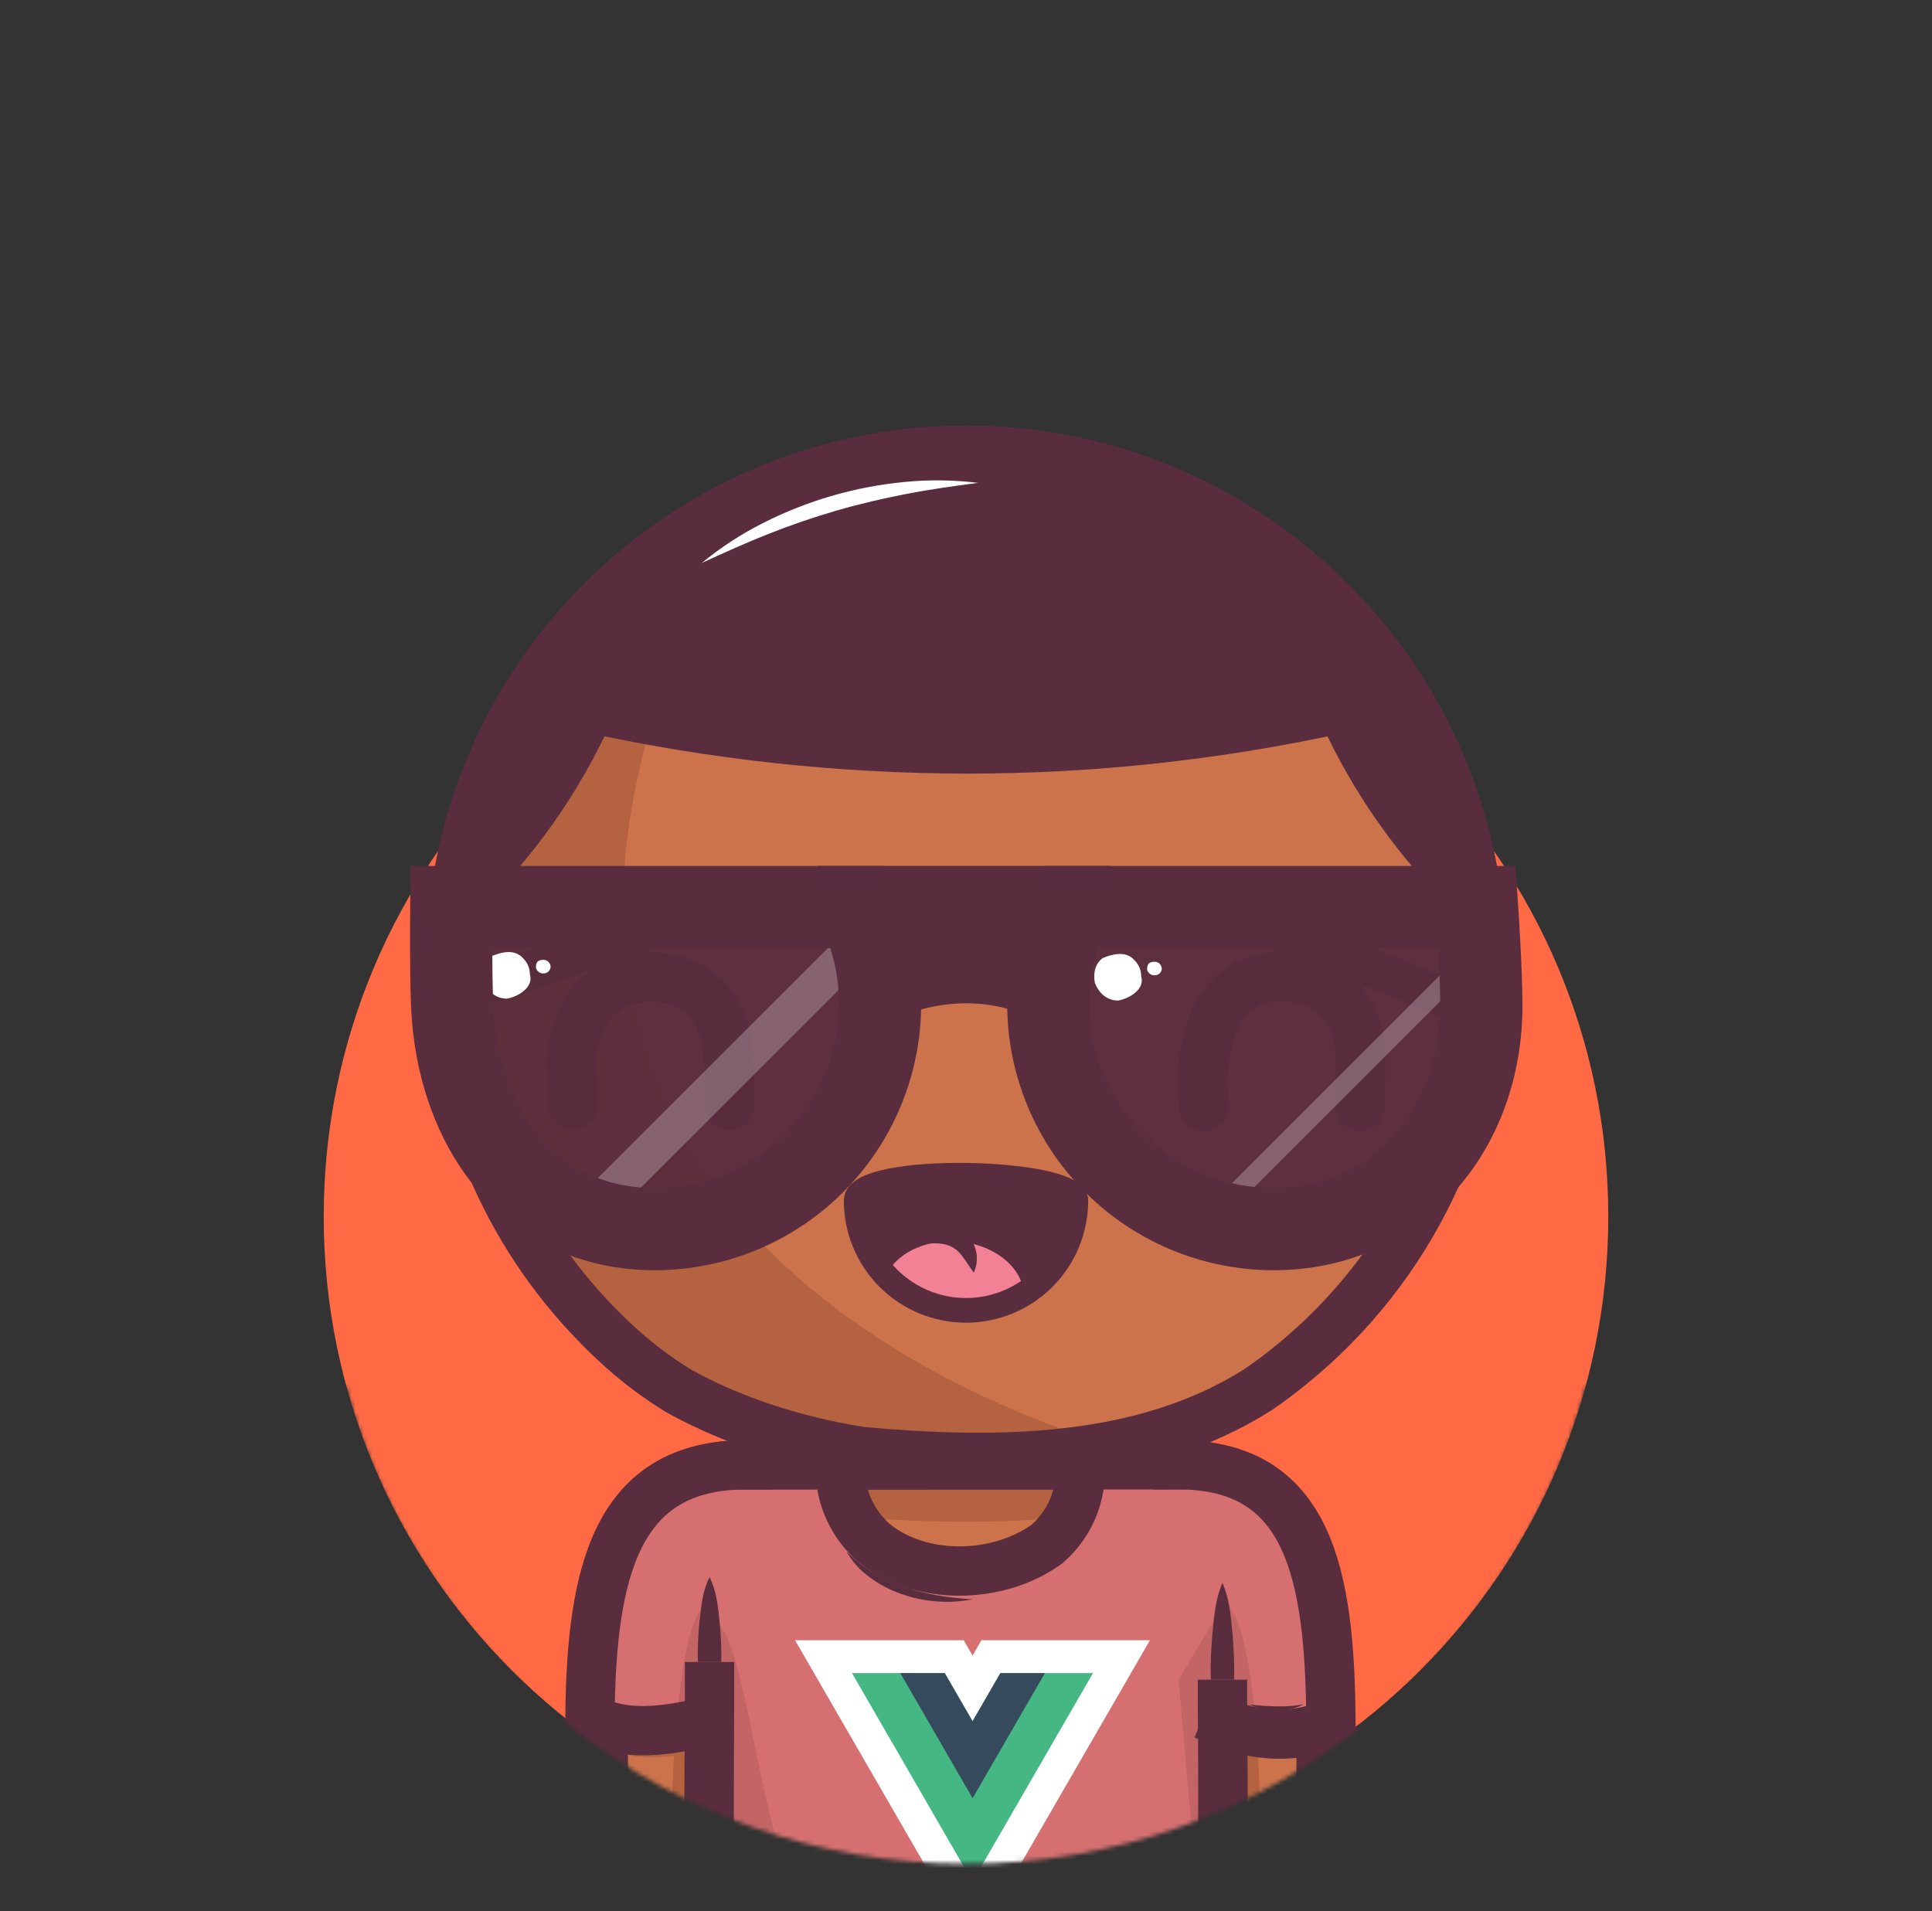 <svg width="470" height="465" viewBox="0 0 470 465" fill="none" xmlns="http://www.w3.org/2000/svg">
<rect x="0" y="0" width="470" height="465" fill="#333333" stroke="none"/>
<mask id="mask0_23_122" style="mask-type:alpha" maskUnits="userSpaceOnUse" x="0" y="0" width="470" height="454">
<path d="M470 0H0V337.388H84.224C102.263 404.264 162.925 453.45 235 453.45C307.075 453.45 367.737 404.264 385.776 337.388H470V0Z" fill="white"/>
</mask>
<g mask="url(#mask0_23_122)">
<path d="M235 452.131C321.293 452.131 391.248 382.222 391.248 295.984C391.248 209.747 321.293 139.837 235 139.837C148.707 139.837 78.752 209.747 78.752 295.984C78.752 382.222 148.707 452.131 235 452.131Z" fill="#FF6A45"/>
<path d="M286.7 356.369C329.357 356.369 320.54 410.027 320.949 469.697H286.7V356.369Z" fill="#CC734C"/>
<path d="M297.388 390.727L286.7 408.636L292.049 469.697H306.976C307.338 385.025 297.388 390.727 297.388 390.727Z" fill="#B56241"/>
<path d="M109.628 234.849C109.628 165.653 165.76 109.557 235 109.557C304.24 109.557 360.373 165.653 360.373 234.849C360.39 253.493 356.236 271.905 348.214 288.738C340.191 305.57 328.504 320.397 314.007 332.132C311.435 334.224 308.781 336.211 306.045 338.093C277.77 356.03 242.05 356.03 209.803 353.161C206.673 352.691 203.552 352.099 200.455 351.418C188.08 348.694 176.1 344.49 165.031 338.36C162.296 336.676 159.643 334.856 157.074 332.902C154.492 330.937 152.013 328.84 149.648 326.618C147.411 324.542 145.25 322.384 143.167 320.146C121.574 296.989 109.586 266.501 109.628 234.849V234.849Z" fill="#CC734C"/>
<path d="M126.717 298.013C127.046 298.577 127.37 299.141 127.709 299.695C127.911 300.033 128.122 300.362 128.334 300.7C128.644 301.203 128.954 301.705 129.274 302.199C129.499 302.555 129.744 302.903 129.96 303.251C130.27 303.72 130.58 304.19 130.9 304.66C131.14 305.017 131.37 305.374 131.633 305.731C131.943 306.2 132.254 306.632 132.573 307.083C132.827 307.445 133.09 307.802 133.349 308.164C133.607 308.525 133.979 309.033 134.289 309.465C134.599 309.897 134.829 310.183 135.102 310.54C135.374 310.897 135.746 311.386 136.075 311.808C136.404 312.231 136.634 312.518 136.916 312.87C137.198 313.222 137.579 313.697 137.912 314.105C138.246 314.514 138.491 314.805 138.782 315.153C139.073 315.5 139.459 315.961 139.802 316.36C140.145 316.759 140.399 317.05 140.699 317.393L141.743 318.567C142.048 318.91 142.359 319.244 142.683 319.582C143.087 320.024 143.496 320.46 143.905 320.892L144.474 321.494C145.08 322.123 145.691 322.752 146.311 323.372L146.434 323.499C147.04 324.1 147.656 324.697 148.271 325.289L149.014 325.993C149.46 326.411 149.907 326.829 150.358 327.243L150.903 327.741C151.373 328.182 151.885 328.614 152.379 329.046C153.914 330.383 155.481 331.666 157.079 332.893C159.645 334.847 162.298 336.666 165.036 338.351C176.105 344.457 188.066 348.684 200.46 351.409C203.557 352.09 206.678 352.677 209.808 353.151C229.595 354.913 250.698 355.584 270.57 351.705C238.972 342.409 87.228 287.802 182.736 120.938C181.458 121.525 180.198 122.131 178.948 122.76L178.671 122.896C178.097 123.183 177.524 123.479 176.955 123.779L176.485 124.028C174.718 124.968 172.97 125.94 171.254 126.955L170.831 127.203C170.286 127.528 169.746 127.856 169.205 128.19L168.796 128.443C167.117 129.492 165.464 130.577 163.838 131.699L163.33 132.051C162.818 132.408 162.315 132.765 161.812 133.126L161.502 133.347C160.477 134.096 159.465 134.853 158.466 135.62L158.174 135.846C157.704 136.212 157.234 136.588 156.764 136.968L156.214 137.41C155.744 137.79 155.274 138.171 154.804 138.561C153.812 139.383 152.835 140.228 151.871 141.083L151.336 141.553L150.071 142.703L149.46 143.258C148.119 144.51 146.808 145.789 145.526 147.095L144.878 147.757C144.507 148.143 144.135 148.528 143.769 148.918C143.552 149.148 143.336 149.387 143.125 149.613C142.479 150.302 141.843 151 141.216 151.708C141.005 151.947 140.789 152.177 140.577 152.431C140.244 152.811 139.915 153.197 139.586 153.582L138.876 154.422C138.556 154.803 138.237 155.183 137.936 155.568C137.682 155.878 137.428 156.193 137.179 156.508C136.676 157.133 136.183 157.757 135.694 158.387C135.44 158.715 135.186 159.044 134.937 159.378C134.688 159.711 134.373 160.125 134.096 160.505C133.819 160.885 133.593 161.186 133.349 161.529C133.104 161.872 132.818 162.257 132.559 162.623C132.114 163.25 131.675 163.884 131.243 164.526C131.008 164.868 130.773 165.221 130.543 165.568C130.313 165.916 130.026 166.348 129.772 166.743L129.072 167.828L128.282 169.1C128.08 169.425 127.878 169.749 127.681 170.073C127.262 170.758 126.858 171.449 126.454 172.139L125.88 173.154C125.627 173.6 125.373 174.051 125.124 174.502C124.936 174.845 124.748 175.188 124.564 175.531C124.264 176.09 123.968 176.653 123.671 177.217L123.107 178.316C122.807 178.917 122.506 179.514 122.21 180.12C122.055 180.444 121.895 180.772 121.74 181.101C121.495 181.613 121.27 182.13 121.021 182.647C120.875 182.957 120.734 183.267 120.593 183.586C120.245 184.359 119.905 185.142 119.573 185.934C119.47 186.179 119.371 186.428 119.267 186.672C119.018 187.268 118.774 187.865 118.534 188.466C118.407 188.781 118.285 189.095 118.163 189.405C117.928 189.997 117.693 190.594 117.482 191.19C117.383 191.449 117.284 191.707 117.19 191.965C116.896 192.789 116.606 193.612 116.321 194.436L116.057 195.234C115.851 195.861 115.649 196.487 115.451 197.113L115.169 198.01C114.948 198.734 114.732 199.457 114.525 200.185C114.478 200.34 114.431 200.495 114.389 200.655C114.145 201.519 113.91 202.386 113.684 203.257C113.609 203.534 113.543 203.816 113.472 204.093C113.308 204.746 113.148 205.399 113.002 206.056L112.805 206.878C112.603 207.771 112.406 208.663 112.222 209.56L112.152 209.922C111.992 210.72 111.835 211.519 111.682 212.317C111.63 212.604 111.583 212.886 111.531 213.172C111.409 213.872 111.292 214.581 111.184 215.286C111.146 215.525 111.104 215.755 111.071 216C110.93 216.916 110.803 217.836 110.681 218.762L110.61 219.372C110.516 220.119 110.431 220.87 110.352 221.622C110.323 221.904 110.291 222.186 110.262 222.472C110.187 223.261 110.117 224.055 110.051 224.849C110.051 225.013 110.023 225.173 110.013 225.318C109.944 226.258 109.883 227.205 109.83 228.16C109.83 228.409 109.83 228.663 109.797 228.912C109.766 229.651 109.737 230.388 109.712 231.124C109.712 231.401 109.712 231.678 109.712 231.955C109.712 232.918 109.675 233.886 109.675 234.853C109.675 234.853 109.675 234.886 109.675 234.9C109.675 235.943 109.675 236.976 109.712 238.01C109.712 238.367 109.741 238.724 109.75 239.081C109.773 239.771 109.797 240.462 109.83 241.152C109.83 241.57 109.882 241.983 109.905 242.401C109.943 243.026 109.976 243.651 110.023 244.28C110.056 244.75 110.098 245.168 110.135 245.609C110.187 246.201 110.234 246.793 110.295 247.38C110.338 247.85 110.394 248.291 110.441 248.747C110.507 249.315 110.568 249.888 110.638 250.457C110.695 250.926 110.76 251.396 110.822 251.842C110.897 252.397 110.972 252.955 111.057 253.51C111.127 253.979 111.202 254.449 111.277 254.919C111.362 255.464 111.451 256.013 111.545 256.558C111.63 257.028 111.715 257.497 111.804 257.967C111.903 258.507 112.006 259.047 112.109 259.583C112.213 260.118 112.302 260.522 112.401 260.992C112.514 261.527 112.626 262.058 112.749 262.589C112.871 263.12 112.955 263.528 113.068 263.965C113.19 264.496 113.322 265.022 113.454 265.543C113.585 266.065 113.684 266.459 113.801 266.91C113.942 267.436 114.083 267.958 114.229 268.479C114.351 268.949 114.478 269.381 114.61 269.827C114.76 270.348 114.915 270.865 115.08 271.382C115.244 271.898 115.352 272.269 115.493 272.716C115.634 273.162 115.822 273.744 115.992 274.256C116.161 274.768 116.283 275.135 116.433 275.571C116.612 276.083 116.791 276.595 116.974 277.107C117.129 277.535 117.279 277.967 117.444 278.394L118.027 279.93C118.191 280.348 118.351 280.771 118.497 281.189C118.703 281.701 118.915 282.218 119.127 282.73C119.296 283.133 119.46 283.542 119.634 283.946C119.855 284.472 120.104 284.989 120.316 285.51C120.49 285.895 120.659 286.285 120.833 286.67C121.077 287.215 121.336 287.751 121.585 288.286L122.092 289.366C122.379 289.958 122.675 290.541 122.971 291.128C123.122 291.424 123.263 291.724 123.418 292.02C124.32 293.777 125.26 295.51 126.238 297.22C126.374 297.44 126.548 297.727 126.717 298.013Z" fill="#B56241"/>
<path d="M109.628 234.849C109.628 165.653 165.76 109.557 235 109.557C304.24 109.557 360.373 165.653 360.373 234.849C360.39 253.493 356.236 271.905 348.214 288.738C340.191 305.57 328.504 320.397 314.007 332.132C311.435 334.224 308.781 336.211 306.045 338.093C277.77 356.03 242.05 356.03 209.803 353.161C206.673 352.691 203.552 352.099 200.455 351.418C188.08 348.694 176.1 344.49 165.031 338.36C162.296 336.676 159.643 334.856 157.074 332.902C154.492 330.937 152.013 328.84 149.648 326.618C147.411 324.542 145.25 322.384 143.167 320.146C121.574 296.989 109.586 266.501 109.628 234.849V234.849Z" stroke="#592D3D" stroke-width="12" stroke-miterlimit="10"/>
<path d="M181.477 356.369C138.815 356.369 147.637 410.027 147.228 469.697H181.477V356.369Z" fill="#CC734C"/>
<path d="M172.598 390.727L183.3 408.636L177.947 469.697H163.034C162.653 385.025 172.598 390.727 172.598 390.727Z" fill="#B56241"/>
<path d="M291.151 502.576H178.849C177.195 502.575 175.608 501.917 174.439 500.747C173.269 499.578 172.612 497.992 172.612 496.338V362.606C172.612 360.953 173.269 359.367 174.439 358.197C175.608 357.028 177.195 356.37 178.849 356.369H288.467C294.62 356.369 297.397 359.967 297.397 365.706V496.32C297.4 497.141 297.24 497.954 296.927 498.713C296.614 499.473 296.155 500.163 295.574 500.744C294.994 501.325 294.304 501.786 293.545 502.101C292.786 502.415 291.973 502.577 291.151 502.576V502.576Z" fill="#CC734C"/>
<path d="M295.654 360.079C295.185 359.504 294.789 358.873 294.474 358.2C293.345 357.317 292.003 356.748 290.582 356.552C289.883 356.444 289.175 356.39 288.467 356.392H178.849C177.199 356.393 175.616 357.048 174.447 358.212C173.278 359.377 172.619 360.957 172.612 362.606C186.242 367.5 211.759 370.234 235 370.234C264.638 370.234 284.059 365.842 295.654 360.079Z" fill="#B56241"/>
<path d="M286.7 356.369C329.357 356.369 320.54 410.027 320.949 469.697H297.388" stroke="#592D3D" stroke-width="12" stroke-miterlimit="10" stroke-linecap="square"/>
<path d="M181.477 356.369C138.815 356.369 147.637 410.027 147.228 469.697H170.761" stroke="#592D3D" stroke-width="12" stroke-miterlimit="10" stroke-linecap="square"/>
<path d="M178.849 356.416L288.467 356.369" stroke="#592D3D" stroke-width="12" stroke-miterlimit="10"/>
<path d="M178.849 502.576H233.661C182.36 502.576 186.233 393.991 172.612 393.991V496.319C172.61 497.14 172.769 497.952 173.082 498.711C173.394 499.47 173.853 500.159 174.432 500.74C175.011 501.322 175.7 501.783 176.458 502.098C177.216 502.413 178.028 502.575 178.849 502.576V502.576Z" fill="#B56241"/>
<path d="M169.792 404.339C169.703 402.615 169.741 400.891 169.816 399.172C169.891 397.453 170.037 395.72 170.22 394.005C170.314 393.141 170.408 392.282 170.525 391.417C170.643 390.553 170.756 389.694 170.925 388.829C171.258 387.041 171.826 385.303 172.612 383.663C173.399 385.303 173.966 387.041 174.3 388.829C174.469 389.694 174.591 390.553 174.699 391.417C174.807 392.282 174.911 393.141 175.005 394.005C175.183 395.729 175.324 397.453 175.404 399.172C175.484 400.891 175.522 402.62 175.432 404.339H169.792Z" fill="#592D3D"/>
<path d="M297.388 408.636V412.394C297.51 428.364 297.51 444.803 297.388 460.655C297.388 462.003 297.388 463.342 297.388 464.662V496.324C297.39 497.144 297.23 497.956 296.918 498.714C296.605 499.472 296.146 500.162 295.567 500.742C294.987 501.323 294.299 501.784 293.542 502.098C292.784 502.413 291.972 502.575 291.151 502.576H178.849C177.195 502.575 175.609 501.917 174.439 500.747C173.269 499.578 172.613 497.992 172.613 496.338V469.002C172.613 467.823 172.613 466.62 172.613 465.409C172.495 449.03 172.495 432.591 172.613 415.95V404.339" stroke="#592D3D" stroke-width="12" stroke-miterlimit="10"/>
<path d="M294.568 408.636C294.479 406.678 294.521 404.714 294.596 402.751C294.671 400.788 294.817 398.829 294.996 396.866C295.09 395.884 295.188 394.902 295.301 393.921C295.414 392.939 295.531 391.962 295.701 390.981C296.028 388.959 296.594 386.983 297.388 385.095C298.181 386.983 298.748 388.959 299.075 390.981C299.244 391.962 299.367 392.944 299.475 393.921C299.583 394.898 299.686 395.884 299.78 396.866C299.959 398.829 300.104 400.788 300.18 402.751C300.255 404.714 300.297 406.678 300.208 408.636H294.568Z" fill="#592D3D"/>
<path d="M268.22 395.696C268.323 391.258 273.963 389.379 276.783 392.197C277.241 392.665 277.603 393.218 277.847 393.825C278.092 394.432 278.214 395.082 278.207 395.736C278.201 396.39 278.065 397.037 277.808 397.639C277.551 398.241 277.178 398.787 276.71 399.245C276.242 399.703 275.689 400.064 275.081 400.308C274.474 400.553 273.824 400.675 273.169 400.668C272.514 400.661 271.867 400.526 271.265 400.269C270.662 400.012 270.116 399.64 269.658 399.172C269.2 398.716 268.838 398.175 268.591 397.578C268.344 396.981 268.218 396.342 268.22 395.696V395.696Z" fill="#592D3D"/>
<path d="M191.812 395.555C191.713 391.727 195.943 389.848 198.763 391.258C202.523 392.667 202.523 397.833 198.763 400.182C196.883 401.121 195.003 400.182 193.241 399.017C192.786 398.562 192.426 398.023 192.181 397.429C191.936 396.834 191.81 396.198 191.812 395.555V395.555Z" fill="#592D3D"/>
<path d="M235 390.68C235.336 391.565 235.573 392.485 235.705 393.423C235.845 394.331 235.922 395.247 235.935 396.166L236.076 401.657C236.119 403.484 236.175 405.316 236.194 407.148L236.274 412.629C236.382 419.942 236.377 427.265 236.405 434.582C236.434 441.9 236.49 449.218 236.405 456.536C236.363 460.195 236.264 463.854 236.156 467.513C236.109 469.34 236.02 471.172 235.841 472.999C235.682 474.845 235.404 476.679 235.009 478.49C234.615 476.679 234.337 474.845 234.178 472.999C233.999 471.172 233.91 469.34 233.863 467.513C233.755 463.854 233.656 460.195 233.614 456.536C233.52 449.218 233.614 441.9 233.614 434.582C233.614 427.265 233.614 419.951 233.698 412.634L233.778 407.138L233.933 401.652L234.088 396.166C234.106 395.247 234.184 394.331 234.323 393.423C234.446 392.486 234.673 391.566 235 390.68V390.68Z" fill="#B56241"/>
<path d="M199.854 414.743C200.551 414.411 201.289 414.175 202.048 414.038C202.774 413.902 203.51 413.823 204.248 413.803L208.643 413.648L217.432 413.456C223.288 413.366 229.139 413.343 235 413.329C240.861 413.315 246.717 413.254 252.573 413.329C255.502 413.371 258.43 413.47 261.362 413.578C262.824 413.629 264.291 413.719 265.752 413.892C267.237 414.057 268.706 414.336 270.147 414.728C268.707 415.123 267.237 415.401 265.752 415.56C264.291 415.738 262.824 415.828 261.362 415.874C258.43 415.983 255.502 416.076 252.573 416.119C246.717 416.208 240.861 416.119 235 416.119C229.139 416.119 223.283 416.119 217.422 416.048C214.494 416.02 211.566 415.926 208.643 415.813L204.248 415.654C203.511 415.634 202.777 415.555 202.053 415.419C201.293 415.292 200.553 415.065 199.854 414.743V414.743Z" fill="#B56241"/>
<path d="M207.933 429.481C208.488 429.217 209.081 429.041 209.691 428.96C210.254 428.881 210.824 428.857 211.392 428.89C212.516 428.937 213.639 428.965 214.762 428.988C217.009 429.04 219.255 429.059 221.502 429.068C226.028 429.068 230.474 429.106 235.019 428.97C239.564 428.833 244.071 428.768 248.593 428.786C250.853 428.786 253.114 428.847 255.37 428.899C256.506 428.914 257.64 428.988 258.768 429.12C259.928 429.248 261.072 429.488 262.185 429.838C261.098 430.265 259.971 430.58 258.82 430.778C257.699 430.98 256.568 431.114 255.431 431.182C253.166 431.346 250.901 431.487 248.64 431.567C244.109 431.736 239.583 431.717 235.066 431.778C232.806 431.778 230.55 431.882 228.261 431.825C225.972 431.769 223.706 431.764 221.436 431.68C219.166 431.595 216.887 431.407 214.621 431.172C213.484 431.046 212.356 430.905 211.223 430.75C210.651 430.68 210.088 430.547 209.545 430.355C208.962 430.158 208.417 429.862 207.933 429.481V429.481Z" fill="#B56241"/>
<path d="M206.297 446.151C206.855 445.823 207.461 445.585 208.093 445.447C208.682 445.31 209.283 445.233 209.888 445.216L213.474 445.066C215.867 444.982 218.264 444.911 220.656 444.874C225.44 444.803 230.225 444.803 235 444.803C239.775 444.803 244.569 444.723 249.354 444.803C251.746 444.845 254.139 444.944 256.531 445.052C257.731 445.092 258.928 445.196 260.117 445.362C261.342 445.53 262.547 445.815 263.717 446.212C262.551 446.602 261.35 446.881 260.131 447.044C258.941 447.214 257.742 447.319 256.54 447.358C254.148 447.466 251.756 447.565 249.363 447.607C244.579 447.701 239.79 447.635 235.005 447.607C230.22 447.579 225.436 447.579 220.651 447.49C218.259 447.443 215.862 447.358 213.47 447.26L209.883 447.086C209.279 447.067 208.677 446.989 208.088 446.851C207.458 446.715 206.853 446.478 206.297 446.151V446.151Z" fill="#B56241"/>
<path d="M318.566 425.71C318.665 408.279 317.997 392.798 314.933 380.905C310.2 368.994 301.688 361.892 286.7 361.892L297.411 425.076C297.411 425.076 307.996 429.885 318.566 425.71Z" fill="#B56241"/>
<path d="M322.613 420.75C322.077 421.193 321.494 421.575 320.874 421.891" stroke="#592D3D" stroke-width="12" stroke-miterlimit="10" stroke-linecap="square"/>
<path d="M153.272 380.398C150.062 392.408 149.512 408.171 149.634 425.959C158.987 429.97 173.331 424.949 173.331 424.949L181.477 362.836C166.968 362.822 158.32 369.351 153.272 380.398Z" fill="#B56241"/>
<path d="M288.467 356.369H262.989V356.416C262.989 358.53 262.762 360.639 262.312 362.705C262.093 363.71 261.82 364.702 261.494 365.678C260.454 368.592 258.858 371.277 256.794 373.583C256.135 374.322 255.429 375.017 254.679 375.664C242.849 384.212 224.049 384.682 212.623 375.391C211.392 374.317 210.273 373.121 209.282 371.822C207.224 369.121 205.766 366.013 205.005 362.705C204.782 361.683 204.614 360.65 204.502 359.61C204.384 358.549 204.326 357.483 204.328 356.416V356.369H178.849C177.195 356.37 175.608 357.028 174.439 358.197C173.269 359.367 172.612 360.953 172.612 362.606V496.32C172.61 497.14 172.769 497.953 173.082 498.711C173.394 499.47 173.853 500.16 174.432 500.741C175.011 501.322 175.7 501.783 176.458 502.098C177.216 502.413 178.028 502.575 178.849 502.576H291.151C292.806 502.575 294.392 501.917 295.561 500.747C296.731 499.578 297.388 497.992 297.388 496.338V365.706C297.388 359.967 294.62 356.369 288.467 356.369Z" fill="#D67070"/>
<path d="M286.7 356.369C316.564 356.369 321.198 382.672 321.433 418.918C312.691 424.376 298.445 419.534 298.445 419.534L286.7 356.369Z" fill="#D67070"/>
<path d="M297.388 390.727L286.7 408.636L292.049 469.697H297.505V420.073L305.627 421.431C302.962 387.533 297.388 390.727 297.388 390.727Z" fill="#C46565"/>
<path d="M181.476 356.369C152.44 356.369 145.836 381.638 145.357 416.33C154.287 425.658 172.617 418.481 172.617 418.481L181.476 356.369Z" fill="#D67070"/>
<path d="M172.598 390.727V418.5L164.462 420.524C167.127 387.589 172.598 390.727 172.598 390.727Z" fill="#C46565"/>
<path d="M286.7 356.369C318.383 356.369 323.572 382.808 323.783 419.205C311.469 425.043 298.445 419.534 298.445 419.534" stroke="#592D3D" stroke-width="12" stroke-miterlimit="10" stroke-linecap="square"/>
<path d="M181.477 356.369C150.085 356.369 143.839 382.061 143.52 417.767C153.22 424.71 172.594 418.5 172.594 418.5" stroke="#592D3D" stroke-width="12" stroke-miterlimit="10" stroke-linecap="square"/>
<path d="M178.849 502.576H233.661C182.36 502.576 186.233 393.991 172.612 393.991V496.319C172.61 497.14 172.769 497.952 173.082 498.711C173.394 499.47 173.853 500.159 174.432 500.74C175.011 501.322 175.7 501.783 176.458 502.098C177.216 502.413 178.028 502.575 178.849 502.576V502.576Z" fill="#C46565"/>
<path d="M169.792 404.339C169.703 402.615 169.741 400.891 169.816 399.172C169.891 397.453 170.037 395.72 170.22 394.005C170.314 393.141 170.408 392.282 170.525 391.417C170.643 390.553 170.756 389.694 170.925 388.829C171.258 387.041 171.826 385.303 172.612 383.663C173.4 385.303 173.965 387.04 174.295 388.829C174.469 389.694 174.591 390.553 174.699 391.417C174.807 392.282 174.911 393.141 175.005 394.005C175.183 395.729 175.324 397.453 175.404 399.172C175.484 400.891 175.522 402.62 175.432 404.339H169.792Z" fill="#592D3D"/>
<path d="M297.388 408.636V412.394C297.51 428.364 297.51 444.803 297.388 460.655C297.388 462.003 297.388 463.342 297.388 464.662V496.324C297.39 497.144 297.23 497.956 296.918 498.714C296.605 499.472 296.146 500.162 295.567 500.742C294.987 501.323 294.299 501.784 293.542 502.098C292.784 502.413 291.972 502.575 291.151 502.576H178.849C177.195 502.575 175.609 501.917 174.439 500.747C173.269 499.578 172.613 497.992 172.613 496.338V469.002C172.613 467.823 172.613 466.62 172.613 465.409C172.495 449.03 172.495 432.591 172.613 415.95V404.339" stroke="#592D3D" stroke-width="12" stroke-miterlimit="10"/>
<path d="M294.568 408.636C294.479 406.678 294.521 404.714 294.596 402.751C294.671 400.788 294.817 398.829 294.996 396.866C295.09 395.884 295.188 394.902 295.301 393.921C295.414 392.939 295.531 391.962 295.705 390.981C296.029 388.959 296.594 386.983 297.388 385.095C298.181 386.983 298.748 388.959 299.075 390.981C299.244 391.962 299.367 392.944 299.475 393.921C299.583 394.898 299.686 395.884 299.78 396.866C299.959 398.829 300.104 400.788 300.18 402.751C300.255 404.714 300.297 406.678 300.208 408.636H294.568Z" fill="#592D3D"/>
<path d="M178.849 356.416L288.467 356.369" stroke="#592D3D" stroke-width="12" stroke-miterlimit="10"/>
<path d="M262.989 356.416C262.99 358.53 262.763 360.639 262.312 362.705C262.093 363.71 261.82 364.702 261.494 365.678C260.454 368.592 258.858 371.277 256.794 373.583C256.136 374.322 255.429 375.017 254.679 375.664C242.849 384.212 224.049 384.682 212.624 375.391C211.393 374.317 210.273 373.121 209.282 371.822C207.224 369.121 205.766 366.013 205.005 362.705C204.782 361.683 204.614 360.649 204.502 359.609C204.385 358.549 204.327 357.483 204.328 356.416" stroke="#592D3D" stroke-width="12" stroke-miterlimit="10"/>
<path d="M236.598 389.092C233.755 389.664 230.846 389.838 227.955 389.609C225.038 389.404 222.161 388.81 219.401 387.843C216.625 386.892 214.01 385.523 211.646 383.785L210.772 383.123C210.485 382.897 210.208 382.653 209.931 382.409C209.372 381.934 208.849 381.419 208.366 380.868C207.401 379.784 206.553 378.602 205.837 377.341C206.843 378.348 207.9 379.303 209.005 380.201C209.277 380.426 209.555 380.647 209.827 380.859C210.1 381.07 210.405 381.244 210.692 381.441C210.979 381.638 211.265 381.836 211.562 382.019L212.459 382.564C214.857 383.983 217.392 385.157 220.026 386.068C222.665 386.99 225.377 387.689 228.134 388.158C230.937 388.616 233.762 388.928 236.598 389.092V389.092Z" fill="#592D3D"/>
<path d="M144.68 419.205C145.215 419.692 145.794 420.127 146.41 420.506" stroke="#592D3D" stroke-width="12" stroke-miterlimit="10" stroke-linecap="square"/>
<path d="M317.109 414.597C316.131 415.182 315.054 415.583 313.932 415.781C312.818 415.999 311.684 416.102 310.548 416.086C309.414 416.064 308.285 415.94 307.173 415.715C306.619 415.616 306.078 415.452 305.533 415.306C304.988 415.161 304.466 414.945 303.949 414.724C304.518 414.724 305.068 414.808 305.622 414.855L307.277 414.991C307.827 414.991 308.372 415.085 308.922 415.09C309.472 415.095 310.012 415.142 310.557 415.146C311.654 415.165 312.751 415.136 313.847 415.057C314.944 414.981 316.034 414.827 317.109 414.597V414.597Z" fill="#592D3D"/>
<path d="M243.366 407.049L236.598 418.763L229.83 407.049H207.27L236.579 457.776L265.888 407.049H243.366Z" stroke="white" stroke-width="16"/>
<path d="M243.366 407.049L236.598 418.763L229.83 407.049H207.27L236.579 457.776L265.888 407.049H243.366Z" fill="#44B783"/>
<path d="M243.366 407.049L236.598 418.763L229.83 407.049H219.02L236.607 437.49L254.195 407.049H243.366Z" fill="#364A5E"/>
<path d="M139.351 268.953V262.88C138.617 258.904 138.931 254.805 140.262 250.987C140.701 249.742 141.253 248.539 141.912 247.394C143.487 243.303 147.717 240.015 151.947 238.606C158.527 236.727 166.517 237.667 171.687 242.833C178.267 249.879 177.327 260.212 177.538 268.958" stroke="#592D3D" stroke-width="12" stroke-miterlimit="10" stroke-linecap="round"/>
<path d="M292.956 269.136C291.856 256.633 293.736 239.254 309.937 237.587C311.207 237.472 312.484 237.472 313.754 237.587C317.577 237.919 321.231 239.315 324.3 241.617C332.76 248.662 330.88 259.935 330.857 269.155" stroke="#592D3D" stroke-width="12" stroke-miterlimit="10" stroke-linecap="round"/>
<path d="M208.276 292.086C208.276 283.209 261.724 284.542 261.724 292.086C261.724 299.169 258.909 305.962 253.897 310.971C248.885 315.979 242.088 318.793 235 318.793C227.912 318.793 221.115 315.979 216.103 310.971C211.091 305.962 208.276 299.169 208.276 292.086V292.086Z" fill="#592D3D"/>
<path d="M232.65 302.015C224.684 301.546 217.737 305.186 215.425 310.573C219.27 314.633 224.292 317.384 229.785 318.44C235.277 319.496 240.963 318.803 246.041 316.459C247.097 315.972 248.119 315.415 249.1 314.791C248.668 308.164 241.608 302.57 232.65 302.015Z" fill="#F28195"/>
<path d="M208.276 292.086C208.276 283.209 261.724 284.542 261.724 292.086C261.724 299.169 258.909 305.962 253.897 310.971C248.885 315.979 242.088 318.793 235 318.793C227.912 318.793 221.115 315.979 216.103 310.971C211.091 305.962 208.276 299.169 208.276 292.086V292.086Z" stroke="#592D3D" stroke-width="6" stroke-miterlimit="10"/>
<path d="M224.717 297.065C224.928 297.013 225.013 296.99 225.149 296.966L225.502 296.9C225.732 296.858 225.972 296.835 226.188 296.816C226.639 296.77 227.093 296.754 227.546 296.769C228.465 296.789 229.378 296.917 230.267 297.149C232.129 297.621 233.818 298.615 235.132 300.014C236.369 301.344 237.197 303 237.52 304.787C237.813 306.434 237.59 308.132 236.88 309.648C235.907 308.272 235.16 307.036 234.38 306.003C234.029 305.508 233.644 305.037 233.229 304.594C232.849 304.205 232.423 303.864 231.959 303.579C231.082 303.054 230.103 302.72 229.088 302.598C228.555 302.529 228.018 302.491 227.48 302.485C227.203 302.485 226.926 302.485 226.653 302.508L226.254 302.537H226.07C226.023 302.537 225.929 302.537 225.962 302.537L224.717 297.065Z" fill="#592D3D"/>
<path d="M235 109.557C171.221 109.557 118.567 157.151 110.657 218.738C124.63 205.596 135.84 189.802 143.632 172.28C173.648 178.828 204.278 182.158 235 182.214C265.727 182.231 296.364 178.9 326.368 172.28C334.161 189.802 345.371 205.596 359.344 218.738C351.434 157.151 298.779 109.557 235 109.557Z" fill="#592D3D"/>
<path d="M143.632 172.28C148.627 173.361 153.651 174.355 158.705 175.263C163.692 158.636 171.503 140.562 182.736 120.938C182.111 121.229 181.486 121.52 180.856 121.816L180.776 121.854C180.161 122.15 179.545 122.45 178.934 122.76L178.657 122.896C178.083 123.183 177.51 123.479 176.941 123.779L176.471 124.028C174.704 124.968 172.956 125.94 171.24 126.955L170.864 127.175L170.798 127.218C170.256 127.531 169.72 127.855 169.191 128.19L168.782 128.443C167.102 129.492 165.45 130.577 163.823 131.699L163.316 132.051C162.846 132.384 162.376 132.718 161.906 133.056L161.572 133.3L161.502 133.347C160.477 134.096 159.465 134.853 158.465 135.62L158.174 135.846C157.704 136.212 157.234 136.588 156.764 136.968L156.214 137.41L155.081 138.349L154.715 138.655C153.751 139.458 152.807 140.275 151.867 141.107L151.331 141.576L150.067 142.727L149.46 143.258C148.119 144.51 146.808 145.789 145.526 147.095L145.056 147.565C144.953 147.668 144.854 147.772 144.756 147.88C144.427 148.218 144.102 148.556 143.778 148.899C143.562 149.129 143.346 149.368 143.134 149.594C142.489 150.283 141.853 150.981 141.226 151.689L141 151.947C140.855 152.112 140.704 152.276 140.558 152.445L139.59 153.591C139.539 153.657 139.487 153.718 139.43 153.779L138.866 154.451C138.58 154.789 138.298 155.132 138.016 155.475C137.832 155.695 137.649 155.944 137.466 156.151L137.156 156.536C136.657 157.162 136.167 157.789 135.685 158.415L135.652 158.457C135.403 158.777 135.158 159.096 134.914 159.42C134.726 159.664 134.542 159.913 134.364 160.157L133.894 160.782L133.32 161.571L132.85 162.205L132.188 163.145C131.92 163.525 131.657 163.906 131.393 164.291C131.13 164.676 130.872 165.061 130.618 165.446L130.5 165.615L129.786 166.7L128.968 167.978C128.724 168.368 128.498 168.758 128.24 169.147C127.972 169.58 127.704 170.012 127.441 170.449C127.178 170.885 126.971 171.238 126.745 171.632C126.52 172.027 126.313 172.365 126.106 172.731L125.838 173.201L125.307 174.14C125.11 174.502 124.907 174.859 124.715 175.221C124.649 175.338 124.583 175.455 124.522 175.573C124.325 175.939 124.127 176.31 123.935 176.681C123.742 177.052 123.615 177.287 123.465 177.593L123.07 178.358L122.633 179.241C122.449 179.608 122.266 179.969 122.087 180.34L121.702 181.144L121.561 181.449C121.354 181.881 121.152 182.318 120.95 182.755L120.612 183.501C120.419 183.929 120.231 184.361 120.043 184.793L119.573 185.892C119.361 186.395 119.159 186.897 118.953 187.4C118.802 187.762 118.656 188.119 118.511 188.48C118.459 188.602 118.412 188.729 118.365 188.856C118.201 189.269 118.041 189.687 117.895 190.105C117.749 190.523 117.608 190.843 117.472 191.214L117.397 191.416C117.218 191.885 117.049 192.355 116.88 192.853C116.711 193.351 116.579 193.694 116.41 194.117C116.236 194.624 116.067 195.126 115.902 195.634C115.761 196.061 115.62 196.488 115.484 196.916C115.319 197.428 115.164 197.935 115.014 198.447C114.882 198.879 114.755 199.311 114.629 199.748C114.478 200.26 114.328 200.777 114.187 201.294C114.065 201.726 113.947 202.162 113.834 202.599C113.693 203.121 113.557 203.642 113.425 204.168C113.313 204.6 113.209 205.042 113.106 205.479C112.979 206.005 112.852 206.535 112.73 207.061C112.631 207.498 112.537 207.94 112.443 208.377C112.33 208.912 112.213 209.452 112.1 209.992C112.015 210.42 111.935 210.847 111.856 211.279C111.776 211.711 111.672 212.219 111.588 212.688L111.503 213.158L111.348 214.097C111.263 214.609 111.174 215.126 111.094 215.643C111.094 215.741 111.061 215.84 111.047 215.939C110.906 216.878 110.775 217.817 110.652 218.757C124.628 205.61 135.84 189.81 143.632 172.28V172.28Z" fill="#592D3D"/>
<path d="M235 109.557C171.221 109.557 118.567 157.151 110.657 218.738C124.63 205.596 135.84 189.802 143.632 172.28C173.648 178.828 204.278 182.158 235 182.214C265.727 182.231 296.364 178.9 326.368 172.28C334.161 189.802 345.371 205.596 359.344 218.738C351.434 157.151 298.779 109.557 235 109.557Z" stroke="#592D3D" stroke-width="12" stroke-miterlimit="10"/>
<path d="M237.919 117.471C232.011 118.26 226.197 119.059 220.454 120.177C214.71 121.295 209.037 122.61 203.449 124.235C197.861 125.86 192.348 127.748 186.914 129.904C181.481 132.06 176.128 134.474 170.718 136.973C175.33 133.17 180.354 129.896 185.697 127.213C196.419 121.774 208.069 118.397 220.04 117.26C225.989 116.672 231.985 116.743 237.919 117.471V117.471Z" fill="white"/>
<path d="M119.878 244.064L125.988 241.997L140.652 237.047L158.324 231.081L173.595 225.915C176.071 225.079 178.553 224.266 181.021 223.407L181.129 223.374C182.302 223.024 183.306 222.255 183.949 221.213C184.578 220.138 184.754 218.857 184.439 217.652C184.123 216.447 183.342 215.417 182.266 214.788C181.724 214.472 181.124 214.267 180.502 214.186C179.879 214.106 179.247 214.151 178.642 214.318L172.532 216.38L157.868 221.331L140.196 227.3L124.926 232.467C122.449 233.303 119.968 234.12 117.5 234.975L117.392 235.013C116.218 235.362 115.214 236.131 114.572 237.173C113.943 238.249 113.766 239.529 114.082 240.734C114.397 241.939 115.179 242.97 116.255 243.599C116.797 243.915 117.396 244.119 118.019 244.2C118.641 244.281 119.273 244.236 119.878 244.069V244.064Z" fill="#592D3D"/>
<path d="M290.253 223.106L296.236 225.516L310.59 231.298L327.891 238.268L342.842 244.294C345.262 245.266 347.664 246.314 350.113 247.225L350.216 247.263C351.273 247.69 352.9 247.338 353.84 246.793C354.373 246.481 354.839 246.068 355.213 245.576C355.586 245.084 355.858 244.524 356.015 243.926C356.171 243.329 356.208 242.707 356.123 242.096C356.039 241.484 355.835 240.895 355.522 240.363L354.789 239.423C354.214 238.849 353.5 238.433 352.716 238.216L346.733 235.788L332.379 230.001L315.079 223.031L300.128 217C297.708 216.023 295.306 214.976 292.857 214.069L292.754 214.027C291.696 213.599 290.07 213.952 289.13 214.497C288.054 215.126 287.273 216.156 286.957 217.361C286.642 218.566 286.818 219.847 287.447 220.922L288.181 221.861C288.756 222.437 289.47 222.854 290.253 223.073V223.106Z" fill="#592D3D"/>
<path opacity="0.15" d="M340.75 296.764C345.999 288.001 350.151 278.626 353.111 268.85C345.008 285.637 329.686 299.596 309.819 299.596C296.534 299.579 283.798 294.296 274.404 284.907C265.011 275.518 259.727 262.789 259.713 249.513C259.694 243.036 260.944 236.618 263.393 230.621H356.26C358.302 235.619 359.512 240.917 359.841 246.305C360.184 242.547 360.368 238.7 360.368 234.835C360.366 230.284 360.118 225.737 359.625 221.213H270.25H198.876H110.37C109.877 225.737 109.629 230.284 109.627 234.835C109.627 237.056 109.693 239.259 109.806 241.453C110.403 237.738 111.423 234.104 112.847 230.621H205.719C208.807 238.227 209.979 246.475 209.131 254.64C208.283 262.804 205.441 270.635 200.856 277.445C196.27 284.256 190.081 289.836 182.832 293.696C175.583 297.555 167.497 299.577 159.283 299.582C141.047 299.582 126.938 287.45 118.167 272.861C121.124 281.535 125.027 289.858 129.805 297.68C138.918 303.349 147.782 308.976 159.283 308.976C175.059 308.958 190.185 302.687 201.342 291.54C212.499 280.393 218.777 265.279 218.799 249.513C218.799 248.662 218.799 247.817 218.743 246.976C229.731 243.111 240.137 243.054 250.378 246.807C250.341 247.704 250.313 248.606 250.313 249.513C250.331 265.281 256.608 280.399 267.765 291.549C278.922 302.699 294.05 308.972 309.829 308.99C321.95 308.99 331.35 303.002 340.75 296.764ZM251.572 237.282C240.574 233.735 229.181 233.797 217.577 237.465C217.1 235.149 216.483 232.863 215.73 230.621H253.377C252.643 232.803 252.04 235.028 251.572 237.282Z" fill="black"/>
<path opacity="0.95" d="M109.788 220.673C109.788 220.673 109.98 235.811 109.98 244.252C109.98 274.505 129.006 299.033 159.283 299.033C168.539 299.028 177.643 296.683 185.748 292.215C193.852 287.747 200.693 281.302 205.633 273.48C210.573 265.658 213.452 256.714 214.001 247.481C214.551 238.247 212.752 229.025 208.774 220.673H109.788Z" fill="#592D3D"/>
<path opacity="0.95" d="M260.338 220.673C256.36 229.025 254.562 238.247 255.111 247.481C255.66 256.714 258.539 265.658 263.479 273.48C268.419 281.302 275.26 287.747 283.365 292.215C291.469 296.683 300.573 299.028 309.829 299.033C340.106 299.033 360.373 274.505 360.373 244.252C360.373 235.797 359.325 220.673 359.325 220.673H260.338Z" fill="#592D3D"/>
<path opacity="0.25" d="M150.4 294.434L208.243 236.624C206.972 233.76 205.396 231.04 203.543 228.512L142.279 289.747C144.811 291.594 147.534 293.166 150.4 294.434V294.434Z" fill="white"/>
<path d="M214.254 238.385C228.129 232.749 241.763 232.552 255.144 238.385" stroke="#592D3D" stroke-width="20" stroke-miterlimit="10"/>
<path d="M128.912 237.08C129.88 240.137 126.12 242.486 123.3 242.956C120.48 242.956 118.6 241.077 117.66 238.728C117.19 236.38 117.66 234.031 119.54 232.622C121.89 231.683 125.18 230.743 127.267 233.148C127.789 233.661 128.203 234.273 128.486 234.948C128.768 235.623 128.913 236.348 128.912 237.08V237.08Z" fill="white"/>
<path d="M133.95 235.285C133.664 237.319 130.844 237.319 130.374 235.44C130.374 234.031 130.844 233.562 132.178 233.515C132.648 233.515 133.099 233.701 133.431 234.033C133.764 234.365 133.95 234.816 133.95 235.285V235.285Z" fill="white"/>
<path opacity="0.25" d="M303.239 290.705L353.191 240.786C352.921 239.008 352.543 237.248 352.058 235.516L297.98 289.573C299.709 290.056 301.465 290.434 303.239 290.705V290.705Z" fill="white"/>
<path d="M277.62 237.54C278.588 240.598 274.828 242.946 272.008 243.416C269.188 243.416 267.308 241.537 266.368 239.188C265.898 236.84 266.368 234.492 268.248 233.082C270.598 232.143 273.888 231.204 275.979 233.608C276.501 234.122 276.915 234.734 277.196 235.409C277.478 236.084 277.622 236.808 277.62 237.54V237.54Z" fill="white"/>
<path d="M282.635 235.746C282.348 237.779 279.528 237.779 279.058 235.901C279.058 234.492 279.528 234.022 280.868 233.975C281.1 233.975 281.33 234.021 281.545 234.11C281.76 234.199 281.955 234.329 282.119 234.494C282.283 234.658 282.413 234.854 282.502 235.068C282.59 235.283 282.635 235.513 282.635 235.746V235.746Z" fill="white"/>
<path d="M109.788 220.673C109.788 220.673 109.628 235.558 109.98 244.252C111.202 274.482 129.006 299.033 159.283 299.033C168.539 299.028 177.643 296.683 185.747 292.215C193.852 287.747 200.693 281.302 205.633 273.48C210.573 265.658 213.452 256.714 214.001 247.481C214.551 238.247 212.752 229.025 208.774 220.673H109.788Z" stroke="#592D3D" stroke-width="20" stroke-miterlimit="10"/>
<path d="M260.338 220.673C256.36 229.025 254.562 238.247 255.111 247.481C255.66 256.714 258.539 265.658 263.479 273.48C268.419 281.302 275.26 287.747 283.365 292.215C291.469 296.683 300.573 299.028 309.829 299.033C340.106 299.033 360.373 274.829 360.373 244.576C360.373 236.121 359.325 220.673 359.325 220.673H260.338Z" stroke="#592D3D" stroke-width="20" stroke-miterlimit="10"/>
<path d="M198.876 220.668H270.236" stroke="#592D3D" stroke-width="20" stroke-miterlimit="10"/>
</g>
</svg>
